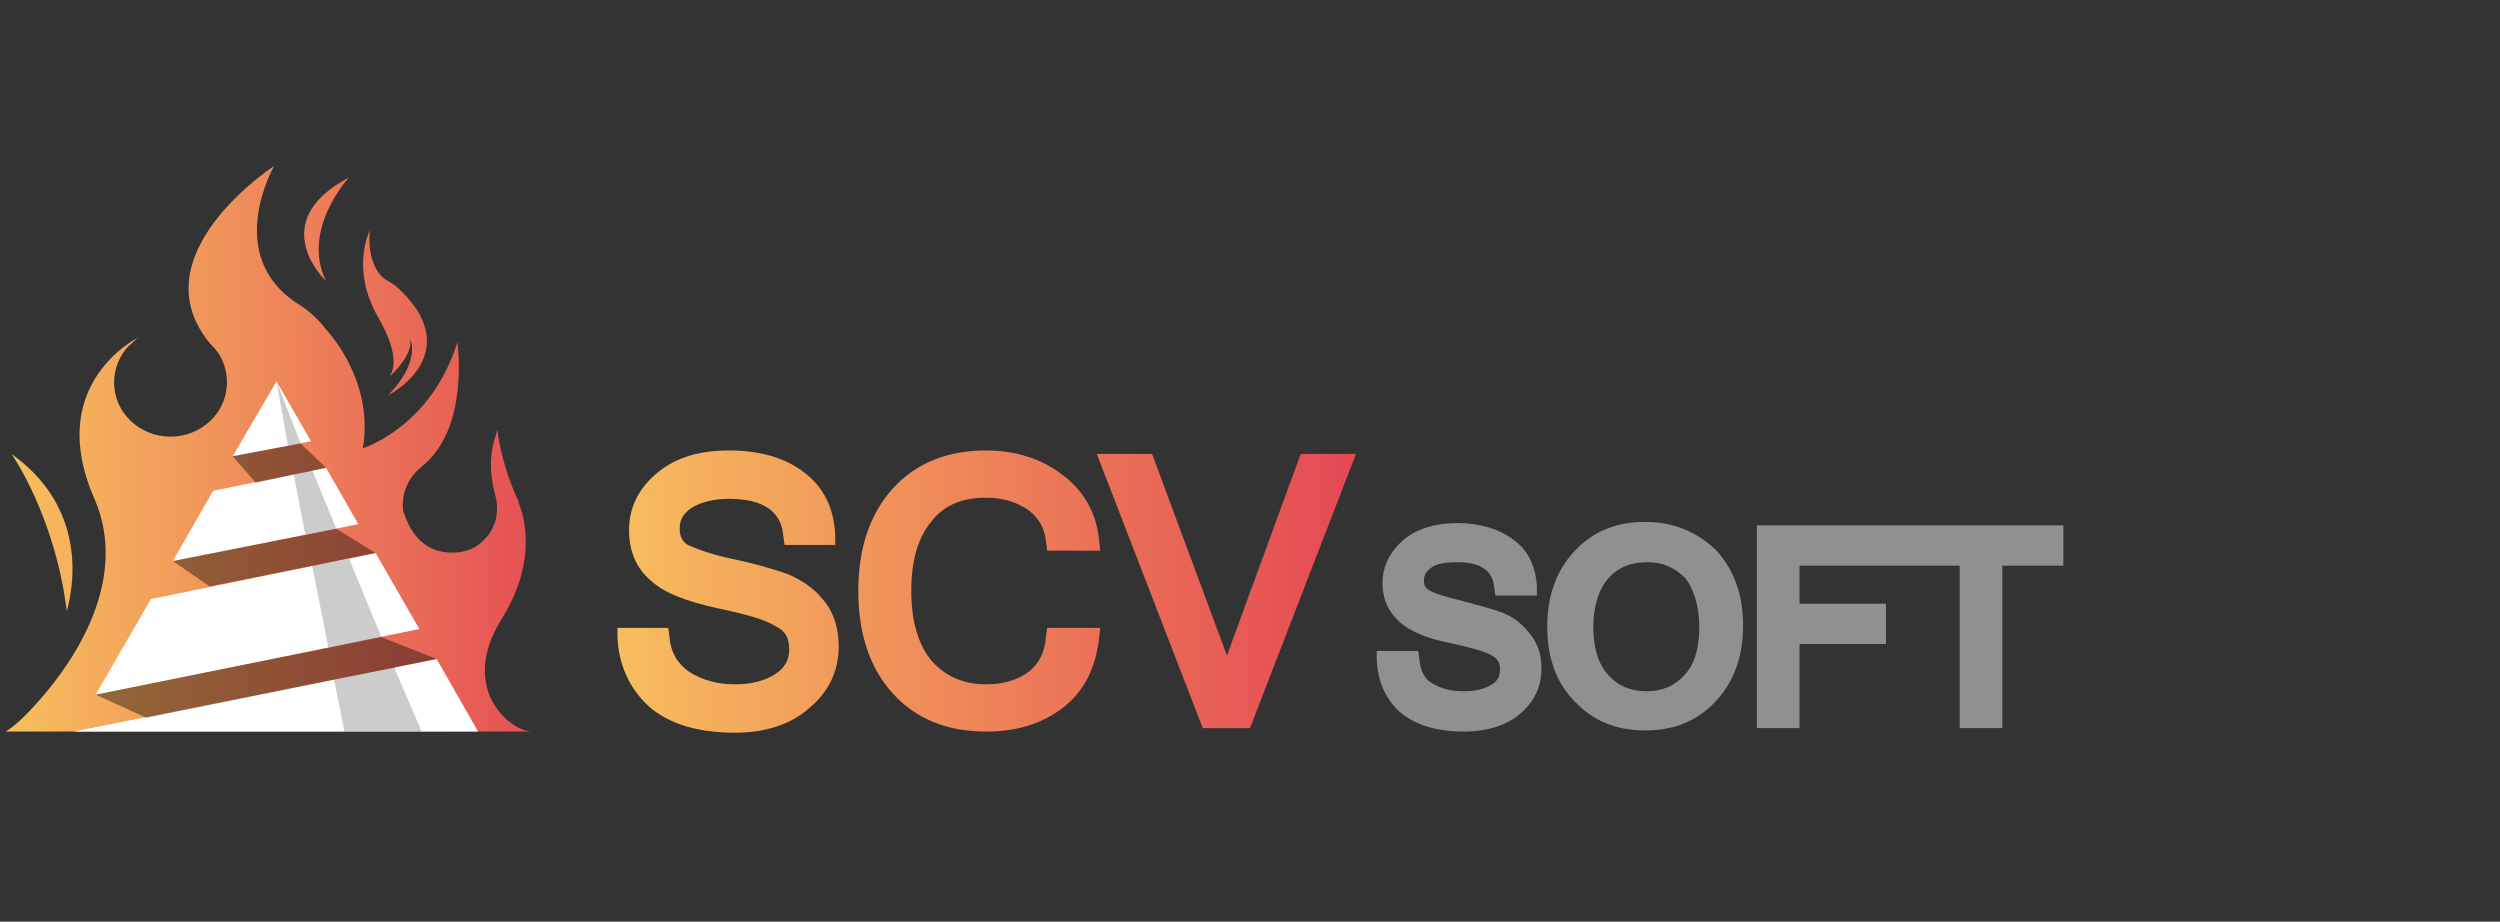 <?xml version="1.0" encoding="utf-8"?>
<!-- Generator: Adobe Illustrator 23.0.1, SVG Export Plug-In . SVG Version: 6.00 Build 0)  -->
<svg version="1.1" id="레이어_1" xmlns="http://www.w3.org/2000/svg" xmlns:xlink="http://www.w3.org/1999/xlink" x="0px"
	 y="0px" viewBox="0 0 217 80" style="enable-background:new 0 0 217 80;" xml:space="preserve">
<rect x="0" y="0" width="217" height="80" fill="#333333" stroke="none"/>
<style type="text/css">
	.st0{fill:url(#SVGID_1_);}
	.st1{fill:url(#SVGID_2_);}
	.st2{fill:url(#SVGID_3_);}
	.st3{fill:url(#SVGID_4_);}
	.st4{fill:#FFFFFF;}
	.st5{opacity:0.4;enable-background:new    ;}
	.st6{opacity:0.5;}
	.st7{fill:url(#SVGID_5_);}
	.st8{fill:url(#SVGID_6_);}
	.st9{fill:url(#SVGID_7_);}
	.st10{fill:#909090;}
</style>
<g>
	
		<linearGradient id="SVGID_1_" gradientUnits="userSpaceOnUse" x1="-0.513" y1="43.07" x2="50.921" y2="43.07" gradientTransform="matrix(1 0 0 -1 0 82)">
		<stop  offset="0" style="stop-color:#F8C25E"/>
		<stop  offset="1" style="stop-color:#E34554"/>
	</linearGradient>
	<path class="st0" d="M46.2,63.5c-1.9,0-6.4-3.7-2.7-9.7c3.4-5.4,1.8-9.5,1.5-10.2c0,0,0-0.1,0-0.1c0,0,0,0,0,0l0,0
		c-1-2.1-1.5-4.2-1.7-5.3c-0.1-0.5-0.1-0.9-0.1-0.9c0,0,0,0,0,0c0,0,0,0,0,0s-0.1,0.2-0.2,0.6c-0.7,2.1-0.3,4,0,5.1
		c0,0.1,0.9,2.8-1.8,4.5c-0.9,0.5-2.1,0.6-3.2,0.3c-2.4-0.7-2.9-3.4-3-3.4c-0.2-1.5,0.4-2.9,1.5-3.8l0,0c0,0,0.1-0.1,0.1-0.1
		c4.2-3.3,3.1-10.8,3.1-10.8s0,0,0,0.1l0-0.1c-2.3,7.4-8.2,9.2-8.2,9.2c1-6-3.2-10.3-3.2-10.3c-0.6-0.8-1.4-1.6-2.4-2.2
		c-6.6-4.2-2.1-12-2.1-12s-12,7.8-5.5,15.5l0,0c0.9,0.8,1.4,2,1.4,3.3c0,2.6-2.2,4.7-4.9,4.7c-2.7,0-4.9-2.1-4.9-4.7
		c0-1.2,0.5-2.4,1.3-3.2c0.3-0.2,0.5-0.5,0.8-0.7c0,0-8.2,4-3.8,14c3,6.9-1.6,13.9-4.8,17.5c-0.7,0.8-1.9,2.1-2.9,2.7h3.6l0,0
		c5.5,0,11.6,0,14.5,0h1.6h3.3v0h4.2v0h14.6v0C42.3,63.5,46.2,63.5,46.2,63.5z"/>
	
		<linearGradient id="SVGID_2_" gradientUnits="userSpaceOnUse" x1="-0.513" y1="62.099" x2="50.921" y2="62.099" gradientTransform="matrix(1 0 0 -1 0 82)">
		<stop  offset="0" style="stop-color:#F8C25E"/>
		<stop  offset="1" style="stop-color:#E34554"/>
	</linearGradient>
	<path class="st1" d="M28.3,24.4c-2.2-4.5,2-9,2-9C22.9,19.3,28.3,24.4,28.3,24.4z"/>
	
		<linearGradient id="SVGID_3_" gradientUnits="userSpaceOnUse" x1="-0.513" y1="35.746" x2="50.921" y2="35.746" gradientTransform="matrix(1 0 0 -1 0 82)">
		<stop  offset="0" style="stop-color:#F8C25E"/>
		<stop  offset="1" style="stop-color:#E34554"/>
	</linearGradient>
	<path class="st2" d="M1,39.4c0,0,3.8,5.4,4.8,13.7C5.7,53.1,8.7,44.9,1,39.4z"/>
	
		<linearGradient id="SVGID_4_" gradientUnits="userSpaceOnUse" x1="-0.513" y1="54.891" x2="50.921" y2="54.891" gradientTransform="matrix(1 0 0 -1 0 82)">
		<stop  offset="0" style="stop-color:#F8C25E"/>
		<stop  offset="1" style="stop-color:#E34554"/>
	</linearGradient>
	<path class="st3" d="M33.8,32.7c0.2-0.2,2.1-1.9,1.8-3.3c0,0,1,1.9-1.9,4.9c0,0,5.4-2.7,2.5-7.4c0,0-1.3-1.9-2.5-2.5
		S31.9,22,32.1,20c0,0-1.7,3.3,0.7,7.5C35,31.3,33.9,32.5,33.8,32.7z"/>
</g>
<path class="st4" d="M23.5,37.2"/>
<path class="st4" d="M23.5,37.2"/>
<polygon class="st4" points="6.4,63.5 6.4,63.5 41.5,63.5 37.9,57.2 "/>
<polygon class="st4" points="13.1,52 8.3,60.3 36.4,54.6 32.6,48 "/>
<g>
	<polygon class="st4" points="27,38.3 24,33.1 20.2,39.6 	"/>
	<polygon class="st4" points="18.5,42.6 15,48.7 31.1,45.5 28.3,40.6 	"/>
</g>
<polygon class="st5" points="8.3,60.3 12.7,62.3 37.9,57.2 33.1,55.3 "/>
<polygon class="st5" points="32.6,48 29.2,45.9 15,48.7 18.2,50.9 "/>
<polygon class="st5" points="28.3,40.6 26.1,38.5 20.2,39.6 22.2,41.9 "/>
<g class="st6">
	<polygon class="st5" points="34.2,57.9 29,59 29.9,63.5 36.6,63.5 	"/>
	<polygon class="st5" points="30.3,48.5 27.1,49.1 28.5,56.2 33.1,55.3 	"/>
	<polygon class="st5" points="24,33.1 25,38.7 26.1,38.5 	"/>
	<polygon class="st5" points="27.6,46.2 29.2,45.9 27.1,40.8 25.5,41.2 26.5,46.4 	"/>
</g>
<g>
	
		<linearGradient id="SVGID_5_" gradientUnits="userSpaceOnUse" x1="51.079" y1="30.687" x2="119.436" y2="30.687" gradientTransform="matrix(1 0 0 -1 0 82)">
		<stop  offset="0" style="stop-color:#F8C25E"/>
		<stop  offset="1" style="stop-color:#E34554"/>
	</linearGradient>
	<path class="st7" d="M68.3,49.8c-1.2-0.4-2.8-0.9-4.8-1.3c-2.3-0.5-3.3-1-3.8-1.2C59.2,47,59,46.5,59,45.9c0-0.8,0.3-1.3,1-1.8
		c0.8-0.5,1.9-0.8,3.3-0.8c3.9,0,4.6,1.9,4.7,3.3l0.1,0.7h4.4l0-0.8c-0.1-2.4-1-4.2-2.7-5.5c-1.7-1.3-3.9-1.9-6.5-1.9
		c-2.6,0-4.6,0.6-6.2,1.9c-1.6,1.3-2.5,3-2.5,5c0,1.8,0.6,3.3,1.9,4.4c1.2,1.1,3.1,1.8,5.8,2.4c2.4,0.5,4.2,1,5.1,1.6
		c0.8,0.4,1.1,1,1.1,2c0,0.9-0.4,1.6-1.2,2.1c-0.9,0.6-2.1,0.9-3.5,0.9c-1.6,0-2.9-0.4-4-1.1c-1-0.7-1.6-1.7-1.7-3.1l-0.1-0.7h-4.4
		l0,0.8c0.1,2.4,1,4.4,2.7,6c1.7,1.5,4.2,2.3,7.5,2.3c2.6,0,4.8-0.7,6.4-2.1c1.7-1.4,2.6-3.2,2.6-5.4c0-1.7-0.5-3.1-1.4-4.1
		C70.6,51,69.5,50.3,68.3,49.8z"/>
	
		<linearGradient id="SVGID_6_" gradientUnits="userSpaceOnUse" x1="51.079" y1="30.693" x2="119.436" y2="30.693" gradientTransform="matrix(1 0 0 -1 0 82)">
		<stop  offset="0" style="stop-color:#F8C25E"/>
		<stop  offset="1" style="stop-color:#E34554"/>
	</linearGradient>
	<path class="st8" d="M85.6,43.2c1.5,0,2.7,0.4,3.7,1.1c0.9,0.7,1.4,1.6,1.5,2.8l0.1,0.7h4.6l-0.1-0.9c-0.2-2.3-1.3-4.3-3.2-5.7
		c-1.8-1.4-4.1-2.1-6.6-2.1c-3.4,0-6.1,1.1-8.1,3.3c-2,2.2-3,5.2-3,8.9c0,3.7,1,6.7,3,8.9c2,2.2,4.7,3.3,8.1,3.3
		c2.7,0,4.9-0.7,6.7-2.1c1.8-1.4,2.8-3.4,3.1-6l0.1-0.9h-4.6l-0.1,0.7c-0.1,1.4-0.6,2.4-1.5,3.1c-0.9,0.7-2.2,1.1-3.7,1.1
		c-2,0-3.5-0.7-4.7-2c-1.2-1.4-1.8-3.5-1.8-6.1c0-2.7,0.6-4.7,1.8-6.1C82,43.8,83.6,43.2,85.6,43.2z"/>
	
		<linearGradient id="SVGID_7_" gradientUnits="userSpaceOnUse" x1="51.079" y1="30.693" x2="119.436" y2="30.693" gradientTransform="matrix(1 0 0 -1 0 82)">
		<stop  offset="0" style="stop-color:#F8C25E"/>
		<stop  offset="1" style="stop-color:#E34554"/>
	</linearGradient>
	<polygon class="st9" points="112.9,39.4 106.5,56.9 100,39.4 95.2,39.4 104.4,63.2 108.5,63.2 117.7,39.4 	"/>
</g>
<path class="st10" d="M130.2,53.1c-0.9-0.3-2-0.6-3.5-1c-1.7-0.4-2.4-0.7-2.7-0.9c-0.3-0.2-0.4-0.4-0.4-0.8c0-0.5,0.2-0.8,0.6-1.1
	c0.5-0.4,1.3-0.5,2.3-0.5c2.6,0,3.1,1.2,3.2,2.2l0.1,0.7h3.6l0-0.8c-0.1-1.8-0.8-3.2-2.1-4.1c-1.2-0.9-2.9-1.4-4.8-1.4
	c-1.9,0-3.5,0.5-4.6,1.4c-1.2,1-1.9,2.3-1.9,3.8c0,1.4,0.5,2.5,1.5,3.4c0.9,0.8,2.3,1.4,4.3,1.8c1.8,0.4,3,0.7,3.7,1.1
	c0.5,0.3,0.7,0.6,0.7,1.2c0,0.6-0.2,1-0.7,1.3c-0.6,0.4-1.4,0.6-2.4,0.6c-1.1,0-2-0.2-2.8-0.7c-0.7-0.4-1-1.1-1.1-2.1l-0.1-0.7h-3.6
	l0,0.8c0.1,1.8,0.7,3.3,2,4.5c1.3,1.1,3.1,1.7,5.6,1.7c1.9,0,3.6-0.5,4.8-1.5c1.3-1.1,1.9-2.4,1.9-4c0-1.3-0.4-2.3-1.1-3.1
	C132,54,131.1,53.4,130.2,53.1z"/>
<path class="st10" d="M142.8,45.3c-2.5,0-4.5,0.8-6.1,2.5c-1.6,1.7-2.4,3.9-2.4,6.6c0,2.7,0.8,4.9,2.4,6.5c1.6,1.7,3.6,2.5,6.1,2.5
	c2.5,0,4.5-0.8,6.1-2.5c1.6-1.7,2.4-3.9,2.4-6.6s-0.8-4.9-2.4-6.6C147.3,46.2,145.3,45.3,142.8,45.3z M147.5,54.4
	c0,1.8-0.4,3.3-1.3,4.2c-0.9,1-2,1.4-3.3,1.4c-1.4,0-2.5-0.5-3.3-1.4c-0.9-1-1.3-2.4-1.3-4.2c0-1.8,0.5-3.3,1.3-4.2
	c0.9-1,2-1.4,3.4-1.4c1.4,0,2.4,0.5,3.3,1.4C147,51.1,147.5,52.6,147.5,54.4z"/>
<polygon class="st10" points="164.9,45.6 164.9,45.6 152.5,45.6 152.5,63.2 156.2,63.2 156.2,55.9 163.7,55.9 163.7,52.4 
	156.2,52.4 156.2,49.1 164.9,49.1 164.9,49.1 170.1,49.1 170.1,63.2 173.8,63.2 173.8,49.1 179.1,49.1 179.1,45.6 "/>
</svg>
